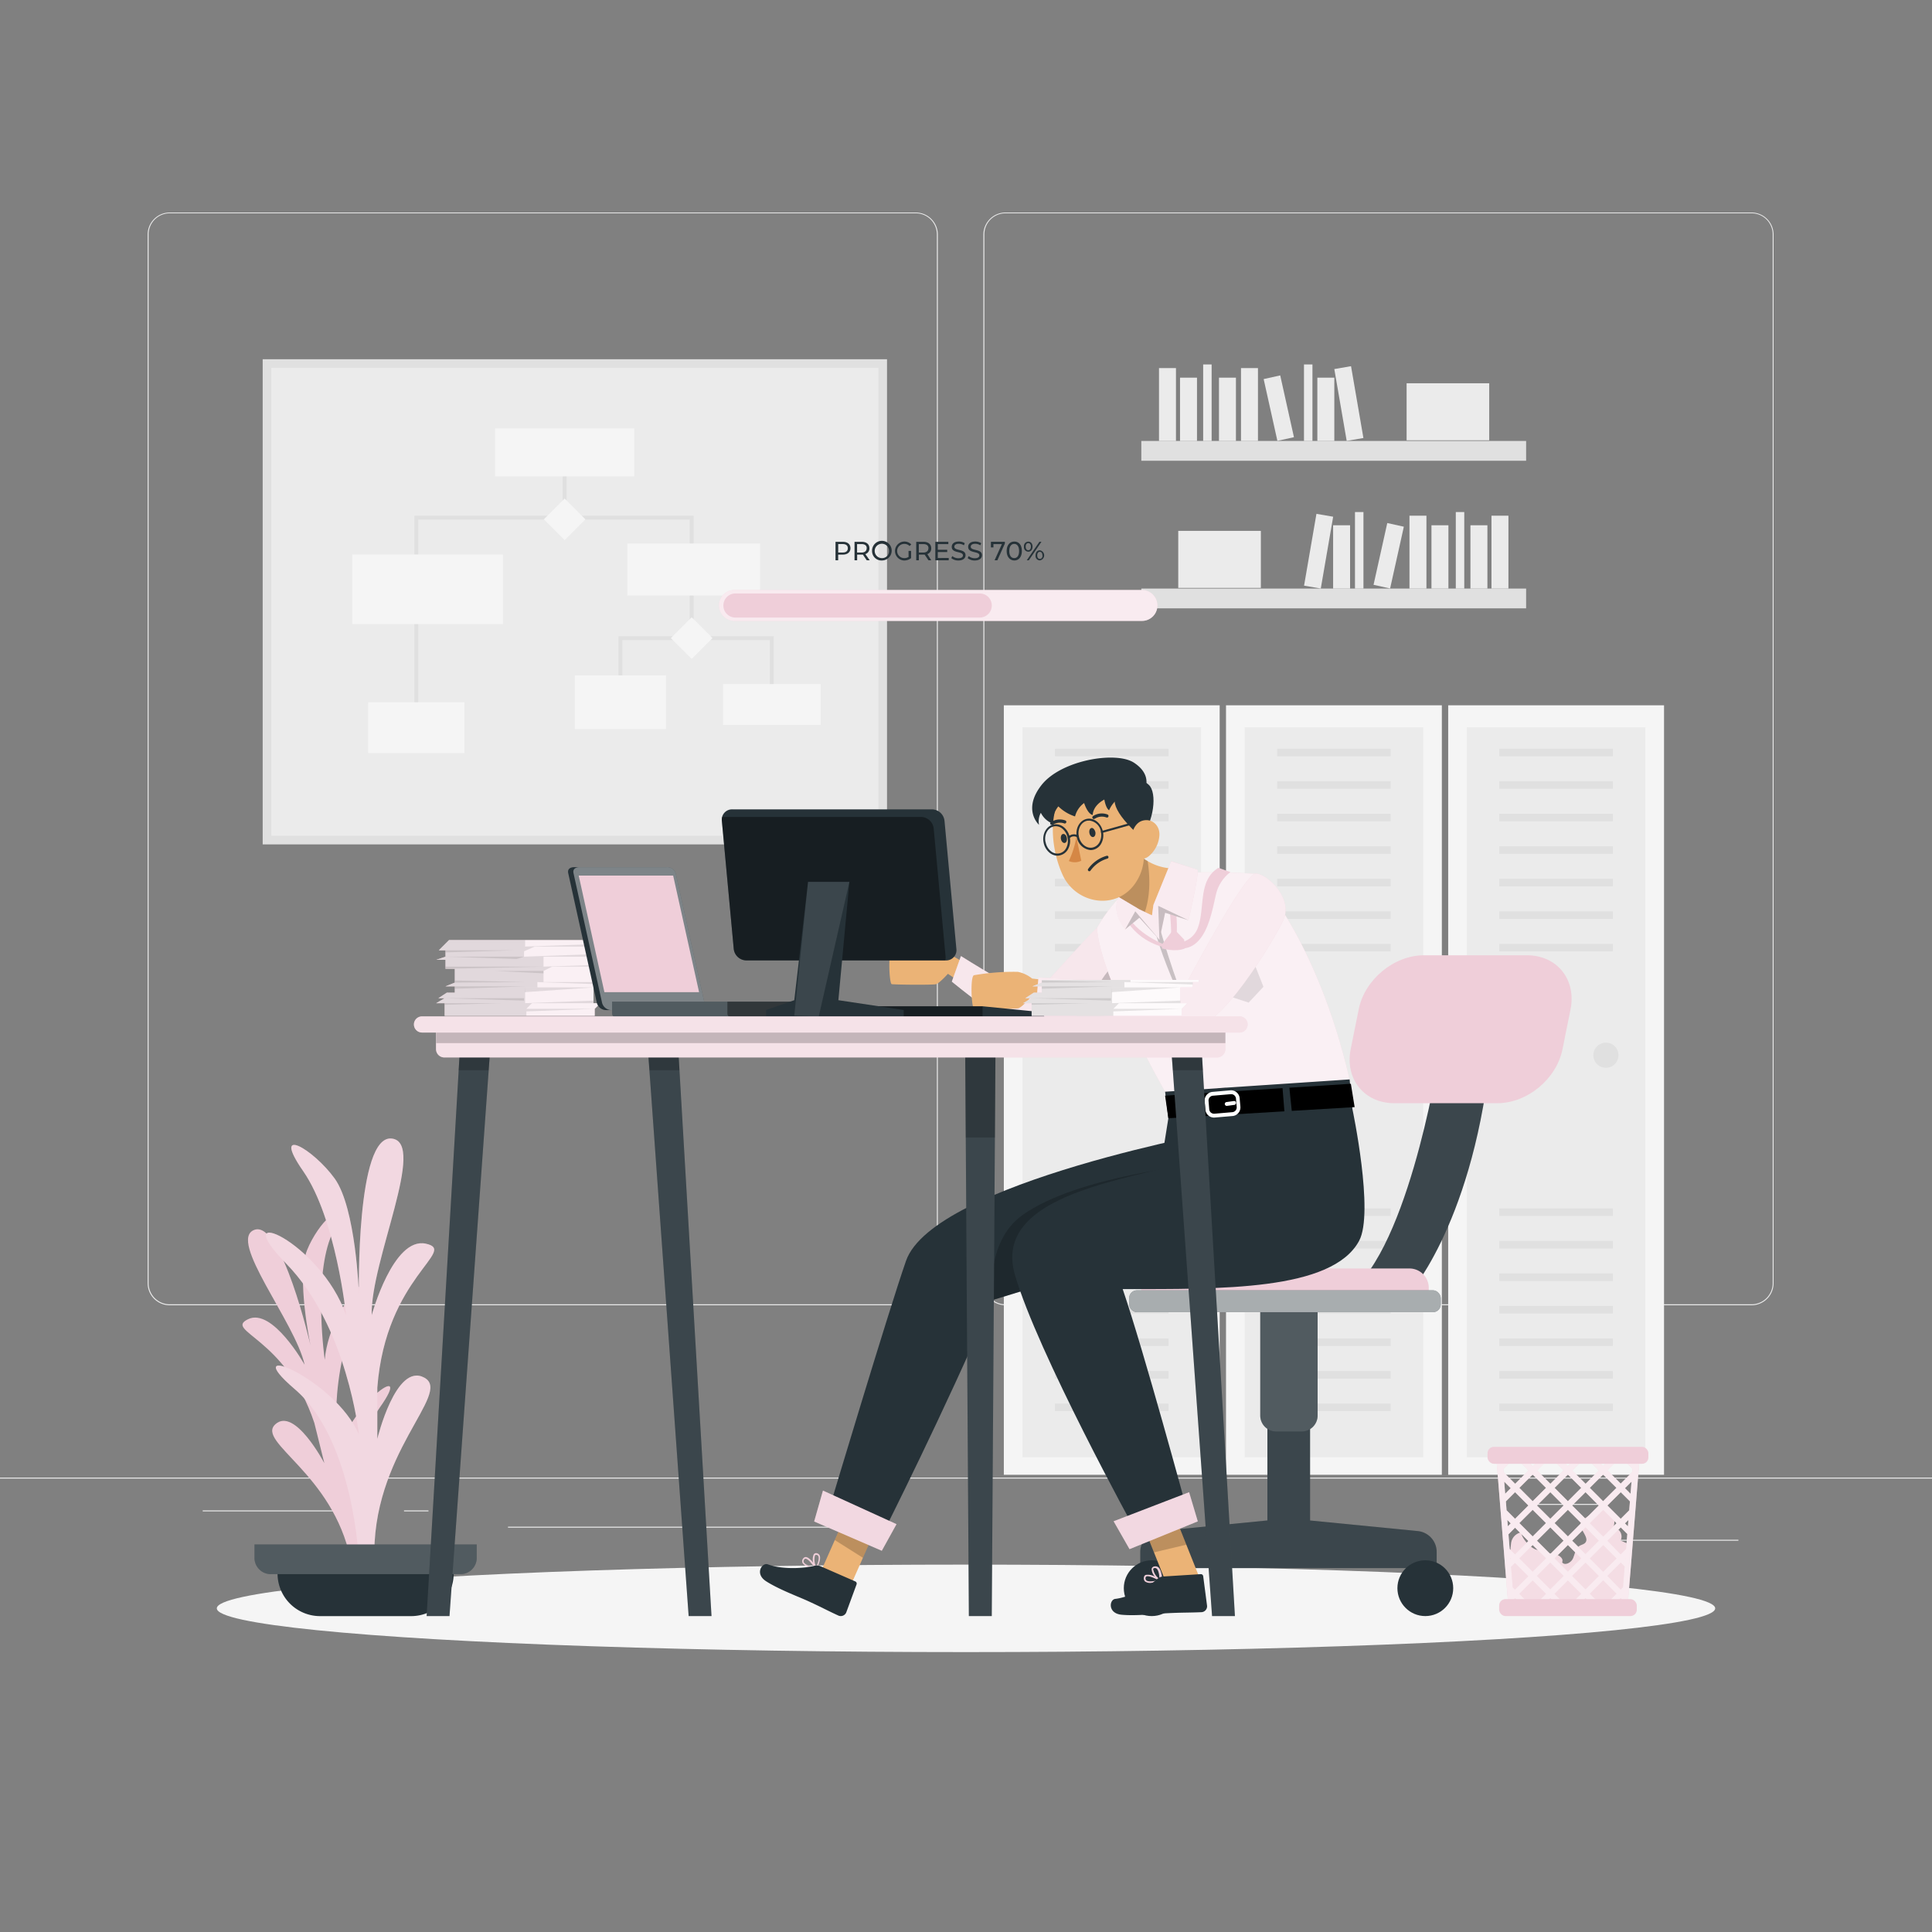 <svg xmlns="http://www.w3.org/2000/svg" viewBox="0 0 500 500"><rect x="0" y="0" width="500" height="500" fill="#808080" stroke="none"/><g id="freepik--background-complete--inject-3"><rect y="382.4" width="500" height="0.25" style="fill:#ebebeb"></rect><rect x="416.78" y="398.49" width="33.12" height="0.25" style="fill:#ebebeb"></rect><rect x="322.53" y="401.21" width="8.69" height="0.25" style="fill:#ebebeb"></rect><rect x="396.59" y="389.21" width="19.19" height="0.25" style="fill:#ebebeb"></rect><rect x="52.46" y="390.89" width="43.19" height="0.25" style="fill:#ebebeb"></rect><rect x="104.56" y="390.89" width="6.33" height="0.25" style="fill:#ebebeb"></rect><rect x="131.47" y="395.11" width="93.68" height="0.25" style="fill:#ebebeb"></rect><path d="M237,337.8H43.91a5.71,5.71,0,0,1-5.7-5.71V60.66A5.71,5.71,0,0,1,43.91,55H237a5.71,5.71,0,0,1,5.71,5.71V332.09A5.71,5.71,0,0,1,237,337.8ZM43.91,55.2a5.46,5.46,0,0,0-5.45,5.46V332.09a5.46,5.46,0,0,0,5.45,5.46H237a5.47,5.47,0,0,0,5.46-5.46V60.66A5.47,5.47,0,0,0,237,55.2Z" style="fill:#ebebeb"></path><path d="M453.31,337.8H260.21a5.72,5.72,0,0,1-5.71-5.71V60.66A5.72,5.72,0,0,1,260.21,55h193.1A5.71,5.71,0,0,1,459,60.66V332.09A5.71,5.71,0,0,1,453.31,337.8ZM260.21,55.2a5.47,5.47,0,0,0-5.46,5.46V332.09a5.47,5.47,0,0,0,5.46,5.46h193.1a5.47,5.47,0,0,0,5.46-5.46V60.66a5.47,5.47,0,0,0-5.46-5.46Z" style="fill:#ebebeb"></path><rect x="85.99" y="74.96" width="125.56" height="161.58" transform="translate(304.52 6.98) rotate(90)" style="fill:#e0e0e0"></rect><rect x="70.22" y="95.21" width="157.1" height="121.08" transform="translate(297.54 311.5) rotate(180)" style="fill:#ebebeb"></rect><rect x="145.63" y="117.08" width="1" height="16.88" style="fill:#e0e0e0"></rect><polygon points="108.24 188.32 107.24 188.32 107.24 133.47 179.5 133.47 179.5 165.15 178.5 165.15 178.5 134.47 108.24 134.47 108.24 188.32" style="fill:#e0e0e0"></polygon><polygon points="200.24 182.32 199.24 182.32 199.24 165.65 161.07 165.65 161.07 181.74 160.07 181.74 160.07 164.65 200.24 164.65 200.24 182.32" style="fill:#e0e0e0"></polygon><rect x="128.11" y="110.88" width="36.04" height="12.41" style="fill:#f5f5f5"></rect><rect x="162.36" y="140.65" width="34.35" height="13.48" style="fill:#f5f5f5"></rect><rect x="148.77" y="174.79" width="23.59" height="13.9" style="fill:#f5f5f5"></rect><rect x="187.11" y="177.04" width="25.27" height="10.56" style="fill:#f5f5f5"></rect><rect x="91.16" y="143.5" width="39.03" height="18.01" style="fill:#f5f5f5"></rect><rect x="95.28" y="181.74" width="24.92" height="13.16" style="fill:#f5f5f5"></rect><rect x="142.33" y="130.6" width="7.61" height="7.61" transform="translate(137.84 -63.97) rotate(45)" style="fill:#f5f5f5"></rect><rect x="175.2" y="161.34" width="7.61" height="7.61" transform="translate(169.21 -78.21) rotate(45)" style="fill:#f5f5f5"></rect><rect x="295.37" y="114.12" width="99.59" height="5.12" style="fill:#e0e0e0"></rect><rect x="299.95" y="95.26" width="4.39" height="18.86" style="fill:#ebebeb"></rect><rect x="321.17" y="95.26" width="4.39" height="18.86" style="fill:#ebebeb"></rect><rect x="346.89" y="95.02" width="4.39" height="18.86" transform="translate(-12.67 60.8) rotate(-9.78)" style="fill:#ebebeb"></rect><rect x="305.39" y="97.74" width="4.39" height="16.38" style="fill:#ebebeb"></rect><rect x="315.47" y="97.74" width="4.39" height="16.38" style="fill:#ebebeb"></rect><rect x="340.93" y="97.74" width="4.39" height="16.38" style="fill:#ebebeb"></rect><rect x="328.76" y="97.46" width="4.39" height="16.38" transform="translate(-15.04 74.29) rotate(-12.53)" style="fill:#ebebeb"></rect><rect x="311.38" y="94.32" width="2.19" height="19.8" style="fill:#ebebeb"></rect><rect x="337.47" y="94.32" width="2.19" height="19.8" style="fill:#ebebeb"></rect><rect x="364.03" y="99.19" width="21.38" height="14.76" style="fill:#ebebeb"></rect><rect x="295.37" y="152.32" width="99.59" height="5.12" transform="translate(690.33 309.76) rotate(180)" style="fill:#e0e0e0"></rect><rect x="385.99" y="133.46" width="4.39" height="18.86" transform="translate(776.37 285.78) rotate(180)" style="fill:#ebebeb"></rect><rect x="364.77" y="133.46" width="4.39" height="18.86" transform="translate(733.93 285.78) rotate(180)" style="fill:#ebebeb"></rect><rect x="339.05" y="133.22" width="4.39" height="18.86" transform="translate(653.31 341.19) rotate(-170.22)" style="fill:#ebebeb"></rect><rect x="380.55" y="135.94" width="4.39" height="16.38" transform="translate(765.49 288.26) rotate(180)" style="fill:#ebebeb"></rect><rect x="370.47" y="135.94" width="4.39" height="16.38" transform="translate(745.32 288.26) rotate(180)" style="fill:#ebebeb"></rect><rect x="345.01" y="135.94" width="4.39" height="16.38" transform="translate(694.41 288.26) rotate(180)" style="fill:#ebebeb"></rect><rect x="357.18" y="135.66" width="4.39" height="16.38" transform="translate(679 362.22) rotate(-167.47)" style="fill:#ebebeb"></rect><rect x="376.76" y="132.52" width="2.19" height="19.8" transform="translate(755.71 284.84) rotate(180)" style="fill:#ebebeb"></rect><rect x="350.66" y="132.52" width="2.19" height="19.8" transform="translate(703.52 284.84) rotate(180)" style="fill:#ebebeb"></rect><rect x="304.92" y="137.39" width="21.38" height="14.76" transform="translate(631.23 289.54) rotate(180)" style="fill:#ebebeb"></rect><rect x="317.29" y="182.53" width="55.86" height="199.14" style="fill:#f5f5f5"></rect><rect x="322.11" y="188.21" width="46.22" height="188.94" style="fill:#ebebeb"></rect><rect x="330.52" y="193.77" width="29.39" height="1.95" style="fill:#e0e0e0"></rect><rect x="330.52" y="202.18" width="29.39" height="1.95" style="fill:#e0e0e0"></rect><rect x="330.52" y="210.6" width="29.39" height="1.95" style="fill:#e0e0e0"></rect><rect x="330.52" y="219.02" width="29.39" height="1.95" style="fill:#e0e0e0"></rect><rect x="330.52" y="227.44" width="29.39" height="1.95" style="fill:#e0e0e0"></rect><rect x="330.52" y="235.85" width="29.39" height="1.95" style="fill:#e0e0e0"></rect><rect x="330.52" y="244.27" width="29.39" height="1.95" style="fill:#e0e0e0"></rect><rect x="330.52" y="312.73" width="29.39" height="1.95" style="fill:#e0e0e0"></rect><rect x="330.52" y="321.15" width="29.39" height="1.95" style="fill:#e0e0e0"></rect><rect x="330.52" y="329.57" width="29.39" height="1.95" style="fill:#e0e0e0"></rect><rect x="330.52" y="337.98" width="29.39" height="1.95" style="fill:#e0e0e0"></rect><rect x="330.52" y="346.4" width="29.39" height="1.95" style="fill:#e0e0e0"></rect><rect x="330.52" y="354.82" width="29.39" height="1.95" style="fill:#e0e0e0"></rect><rect x="330.52" y="363.24" width="29.39" height="1.95" style="fill:#e0e0e0"></rect><path d="M361.36,273.09a3.25,3.25,0,1,1-3.25-3.25A3.24,3.24,0,0,1,361.36,273.09Z" style="fill:#e0e0e0"></path><rect x="259.79" y="182.53" width="55.86" height="199.14" style="fill:#f5f5f5"></rect><rect x="264.61" y="188.21" width="46.22" height="188.94" style="fill:#ebebeb"></rect><rect x="273.02" y="193.77" width="29.39" height="1.95" style="fill:#e0e0e0"></rect><rect x="273.02" y="202.18" width="29.39" height="1.95" style="fill:#e0e0e0"></rect><rect x="273.02" y="210.6" width="29.39" height="1.95" style="fill:#e0e0e0"></rect><rect x="273.02" y="219.02" width="29.39" height="1.95" style="fill:#e0e0e0"></rect><rect x="273.02" y="227.44" width="29.39" height="1.95" style="fill:#e0e0e0"></rect><rect x="273.02" y="235.85" width="29.39" height="1.95" style="fill:#e0e0e0"></rect><rect x="273.02" y="244.27" width="29.39" height="1.95" style="fill:#e0e0e0"></rect><rect x="273.02" y="312.73" width="29.39" height="1.95" style="fill:#e0e0e0"></rect><rect x="273.02" y="321.15" width="29.39" height="1.95" style="fill:#e0e0e0"></rect><rect x="273.02" y="329.57" width="29.39" height="1.95" style="fill:#e0e0e0"></rect><rect x="273.02" y="337.98" width="29.39" height="1.95" style="fill:#e0e0e0"></rect><rect x="273.02" y="346.4" width="29.39" height="1.95" style="fill:#e0e0e0"></rect><rect x="273.02" y="354.82" width="29.39" height="1.95" style="fill:#e0e0e0"></rect><rect x="273.02" y="363.24" width="29.39" height="1.95" style="fill:#e0e0e0"></rect><path d="M303.86,273.09a3.25,3.25,0,1,1-3.25-3.25A3.24,3.24,0,0,1,303.86,273.09Z" style="fill:#e0e0e0"></path><rect x="374.79" y="182.53" width="55.86" height="199.14" style="fill:#f5f5f5"></rect><rect x="379.61" y="188.21" width="46.22" height="188.94" style="fill:#ebebeb"></rect><rect x="388.02" y="193.77" width="29.39" height="1.95" style="fill:#e0e0e0"></rect><rect x="388.02" y="202.18" width="29.39" height="1.95" style="fill:#e0e0e0"></rect><rect x="388.02" y="210.6" width="29.39" height="1.95" style="fill:#e0e0e0"></rect><rect x="388.02" y="219.02" width="29.39" height="1.95" style="fill:#e0e0e0"></rect><rect x="388.02" y="227.44" width="29.39" height="1.95" style="fill:#e0e0e0"></rect><rect x="388.02" y="235.85" width="29.39" height="1.95" style="fill:#e0e0e0"></rect><rect x="388.02" y="244.27" width="29.39" height="1.95" style="fill:#e0e0e0"></rect><rect x="388.02" y="312.73" width="29.39" height="1.95" style="fill:#e0e0e0"></rect><rect x="388.02" y="321.15" width="29.39" height="1.95" style="fill:#e0e0e0"></rect><rect x="388.02" y="329.57" width="29.39" height="1.95" style="fill:#e0e0e0"></rect><rect x="388.02" y="337.98" width="29.39" height="1.95" style="fill:#e0e0e0"></rect><rect x="388.02" y="346.4" width="29.39" height="1.95" style="fill:#e0e0e0"></rect><rect x="388.02" y="354.82" width="29.39" height="1.95" style="fill:#e0e0e0"></rect><rect x="388.02" y="363.24" width="29.39" height="1.95" style="fill:#e0e0e0"></rect><path d="M418.86,273.09a3.25,3.25,0,1,1-3.25-3.25A3.24,3.24,0,0,1,418.86,273.09Z" style="fill:#e0e0e0"></path></g><g id="freepik--Shadow--inject-3"><ellipse id="freepik--path--inject-3" cx="250" cy="416.24" rx="193.89" ry="11.32" style="fill:#f5f5f5"></ellipse></g><g id="freepik--Plant--inject-3"><path d="M93.91,402.73s-5.27-24.89,4.32-38.37-8.66-.15-10.76,12.47c0,0-3.15-22.57,6.15-38.44s-8.1-2.84-9.58,13.51c0,0-2.85-20.12,1.43-31.44s-3.17-4-6,3.06.89,24.65.89,24.65-7.46-32.47-14.52-29.89,10.55,23.86,13,34.92c0,0-8.33-14.89-14.65-11.79s9.79,4.64,17.16,26.85l2.59,10.41S76.26,364,71.25,368.61s14.85,12.64,19.47,34.91Z" style="fill:#EFCED9"></path><path d="M92.88,404.16s-1.11-31.38-16.61-44.66,10.33-2.77,16.61,11.72c0,0-2.95-28-18.83-44.21s8.86-5.81,15.51,13.34c0,0-2.59-25-11.08-37.23s2.59-5.78,8.12,1.86,6.28,29.79,6.28,29.79-.74-41.11,8.49-40.12-5.54,31.72-5.17,45.7c0,0,5.54-20.32,14-18.49s-10.34,8.48-12.55,37.27v13.24s4.8-19.89,12.18-15.83-14,19.57-12.92,47.62Z" style="fill:#EFCED9"></path><path d="M92.88,404.16s-1.11-31.38-16.61-44.66,10.33-2.77,16.61,11.72c0,0-2.95-28-18.83-44.21s8.86-5.81,15.51,13.34c0,0-2.59-25-11.08-37.23s2.59-5.78,8.12,1.86,6.28,29.79,6.28,29.79-.74-41.11,8.49-40.12-5.54,31.72-5.17,45.7c0,0,5.54-20.32,14-18.49s-10.34,8.48-12.55,37.27v13.24s4.8-19.89,12.18-15.83-14,19.57-12.92,47.62Z" style="fill:#fff;opacity:0.2;isolation:isolate"></path><path d="M71.83,402.33h45.58a0,0,0,0,1,0,0v4.92a11,11,0,0,1-11,11H82.83a11,11,0,0,1-11-11v-4.92A0,0,0,0,1,71.83,402.33Z" style="fill:#263238"></path><path d="M65.86,399.7v3.48a4.22,4.22,0,0,0,4.22,4.21h49.09a4.21,4.21,0,0,0,4.21-4.21V399.7Z" style="fill:#263238"></path><path d="M65.86,399.7v3.48a4.22,4.22,0,0,0,4.22,4.21h49.09a4.21,4.21,0,0,0,4.21-4.21V399.7Z" style="fill:#fff;opacity:0.2;isolation:isolate"></path></g><g id="freepik--trash-bin--inject-3"><path d="M419.41,398.7a2.35,2.35,0,0,0-1.88-3.37,5,5,0,0,0-1.59-5.48,1.18,1.18,0,0,0-.69-.31,1.31,1.31,0,0,0-.74.33l-4.4,3.15a2.68,2.68,0,0,0-.87.87c-.9,1.74,2.34,4,1,5.4-.38.41-1,.5-1.48.8-1,.65-1.17,2.09-1.66,3.22s-2.18,2-2.83,1c.48-1.08-1-2-2.16-2.16s-2.41-.2-3.06-1.31c-1.67,1.47-5.42-2.62-5.34-4.26a3.22,3.22,0,0,0-2.61,2.68,19.34,19.34,0,0,0-.14,4.1c0,2.67-.9,5.28-.86,7.94,0,2.08.84,4.38,2.74,5.21a7,7,0,0,0,2.94.4l21.62-.14a3.25,3.25,0,0,0,1.52-.25c1-.51,1.19-1.79,1.28-2.89q.57-7.05,1.16-14.09Z" style="fill:#EFCED9"></path><path d="M419.41,398.7a2.35,2.35,0,0,0-1.88-3.37,5,5,0,0,0-1.59-5.48,1.18,1.18,0,0,0-.69-.31,1.31,1.31,0,0,0-.74.33l-4.4,3.15a2.68,2.68,0,0,0-.87.87c-.9,1.74,2.34,4,1,5.4-.38.41-1,.5-1.48.8-1,.65-1.17,2.09-1.66,3.22s-2.18,2-2.83,1c.48-1.08-1-2-2.16-2.16s-2.41-.2-3.06-1.31c-1.67,1.47-5.42-2.62-5.34-4.26a3.22,3.22,0,0,0-2.61,2.68,19.34,19.34,0,0,0-.14,4.1c0,2.67-.9,5.28-.86,7.94,0,2.08.84,4.38,2.74,5.21a7,7,0,0,0,2.94.4l21.62-.14a3.25,3.25,0,0,0,1.52-.25c1-.51,1.19-1.79,1.28-2.89q.57-7.05,1.16-14.09Z" style="fill:#fff;opacity:0.3;isolation:isolate"></path><path d="M420.67,375.85H387.13l.27,3.39.2,2.42.51,6.3.29,3.61.39,4.82.16,2.06.06.62.2,2.43.26,3.32.17,2.07.17,2.1.2,2.42.15,1.84.17,2.07.07.89h30.79l.07-.89.16-2.06.15-1.85.2-2.43.17-2.09.17-2.07.27-3.33.19-2.42.05-.62.17-2.06.39-4.82.29-3.61.51-6.3.19-2.42.28-3.39Zm2,2.22h0l-.65-.65h.71Zm-.16,2.06-.07.82-3,3L416,380.51l3.09-3.09h.72Zm-.87,10.73-2.2,2.2L416,389.62l3.45-3.44,2.38,2.38Zm-31.92-2.3h0l2.38-2.38,3.44,3.44-3.44,3.44-2.2-2.2Zm28.61-3.5-3.45,3.45-3.44-3.45,3.44-3.44Zm-5.42-7.64h3.94l-2,2Zm.85,12.2-3.43,3.44-3.45-3.44,3.45-3.44Zm-11.43,4.55,3.44-3.43,3.44,3.43-3.44,3.45Zm2.32,4.56-3.44,3.45-3.44-3.44,3.45-3.45Zm5.68-3.44,3.43,3.45-3.43,3.44-3.45-3.45Zm-4.56-6.78-3.44-3.45,3.44-3.44,3.44,3.44Zm-1.12,1.11-3.43,3.44-3.45-3.44,3.45-3.44Zm-8-1.11-3.44-3.45,3.44-3.44,3.45,3.44Zm0,2.23,3.45,3.43-3.45,3.45-3.44-3.45Zm3.45,12.55-3.45,3.44-3.44-3.44,3.44-3.44Zm1.11,1.12,3.44,3.44-3.43,3.45-3.45-3.45Zm1.12-1.12,3.44-3.44,3.44,3.44-3.44,3.44Zm8,1.12,3.43,3.44-3.43,3.45-3.45-3.45ZM414.9,409l3.45,3.45-2.23,2.23h-2.43l-2.23-2.23Zm-3.44-5.67,3.44-3.44,3.45,3.44-3.45,3.44Zm0-9.12,3.44-3.43,3.45,3.43-3.45,3.45Zm2.32-13.66L410.35,384l-3.45-3.44,3.08-3.09h.73Zm-8-1.11-2-2h3.93Zm-1.12,1.11L401.24,384l-3.45-3.44,3.08-3.09h.73Zm-6-3.09-2,2-2-2Zm-6.16,0,3.08,3.09L392.12,384l-3-3-.06-.82,2.69-2.71Zm-3,0-.64.64h0l-.05-.64Zm-.21,6,1.68,1.68-1.43,1.44Zm.94,11.54-.14-1.63h0l.88.88-.74.75Zm.16,2.08,1.7-1.71,3.44,3.45-3.44,3.44-1.39-1.39Zm.51,6.37v-.15l.07.07-.07.08Zm.6,7.33-.43-5.28,1-1,3.44,3.44-3.44,3.44-.59-.59Zm.32,3.94-.07-.79.34-.33,1.11,1.12Zm1.38-2.23,3.44-3.45,3.45,3.45-2.23,2.23h-2.43Zm6.89,2.23,1.12-1.12,1.11,1.12Zm4.46,0-2.23-2.23,3.44-3.45,3.44,3.45L407,414.64Zm4.65,0,1.12-1.12,1.12,1.12Zm10.5,0h-1.39l1.12-1.12.33.33Zm.32-3.94-.59.59L416,407.85l3.45-3.44,1,1Zm.61-7.49,0,.16-.07-.08.09-.08Zm.19-2.42-1.39,1.39L416,398.74l3.45-3.45,1.7,1.71Zm.48-5.86-.76-.76.89-.88Zm.94-11.56-.26,3.14-1.44-1.45,1.7-1.69Z" style="fill:#EFCED9"></path><g style="opacity:0.6;isolation:isolate"><path d="M420.67,375.85H387.13l.27,3.39.2,2.42.51,6.3.29,3.61.39,4.82.16,2.06.06.62.2,2.43.26,3.32.17,2.07.17,2.1.2,2.42.15,1.84.17,2.07.07.89h30.79l.07-.89.16-2.06.15-1.85.2-2.43.17-2.09.17-2.07.27-3.33.19-2.42.05-.62.17-2.06.39-4.82.29-3.61.51-6.3.19-2.42.28-3.39Zm2,2.22h0l-.65-.65h.71Zm-.16,2.06-.07.82-3,3L416,380.51l3.09-3.09h.72Zm-.87,10.73-2.2,2.2L416,389.62l3.45-3.44,2.38,2.38Zm-31.92-2.3h0l2.38-2.38,3.44,3.44-3.44,3.44-2.2-2.2Zm28.61-3.5-3.45,3.45-3.44-3.45,3.44-3.44Zm-5.42-7.64h3.94l-2,2Zm.85,12.2-3.43,3.44-3.45-3.44,3.45-3.44Zm-11.43,4.55,3.44-3.43,3.44,3.43-3.44,3.45Zm2.32,4.56-3.44,3.45-3.44-3.44,3.45-3.45Zm5.68-3.44,3.43,3.45-3.43,3.44-3.45-3.45Zm-4.56-6.78-3.44-3.45,3.44-3.44,3.44,3.44Zm-1.12,1.11-3.43,3.44-3.45-3.44,3.45-3.44Zm-8-1.11-3.44-3.45,3.44-3.44,3.45,3.44Zm0,2.23,3.45,3.43-3.45,3.45-3.44-3.45Zm3.45,12.55-3.45,3.44-3.44-3.44,3.44-3.44Zm1.11,1.12,3.44,3.44-3.43,3.45-3.45-3.45Zm1.12-1.12,3.44-3.44,3.44,3.44-3.44,3.44Zm8,1.12,3.43,3.44-3.43,3.45-3.45-3.45ZM414.9,409l3.45,3.45-2.23,2.23h-2.43l-2.23-2.23Zm-3.44-5.67,3.44-3.44,3.45,3.44-3.45,3.44Zm0-9.12,3.44-3.43,3.45,3.43-3.45,3.45Zm2.32-13.66L410.35,384l-3.45-3.44,3.08-3.09h.73Zm-8-1.11-2-2h3.93Zm-1.12,1.11L401.24,384l-3.45-3.44,3.08-3.09h.73Zm-6-3.09-2,2-2-2Zm-6.16,0,3.08,3.09L392.12,384l-3-3-.06-.82,2.69-2.71Zm-3,0-.64.64h0l-.05-.64Zm-.21,6,1.68,1.68-1.43,1.44Zm.94,11.54-.14-1.63h0l.88.88-.74.75Zm.16,2.08,1.7-1.71,3.44,3.45-3.44,3.44-1.39-1.39Zm.51,6.37v-.15l.07.07-.07.08Zm.6,7.33-.43-5.28,1-1,3.44,3.44-3.44,3.44-.59-.59Zm.32,3.94-.07-.79.34-.33,1.11,1.12Zm1.38-2.23,3.44-3.45,3.45,3.45-2.23,2.23h-2.43Zm6.89,2.23,1.12-1.12,1.11,1.12Zm4.46,0-2.23-2.23,3.44-3.45,3.44,3.45L407,414.64Zm4.65,0,1.12-1.12,1.12,1.12Zm10.5,0h-1.39l1.12-1.12.33.33Zm.32-3.94-.59.59L416,407.85l3.45-3.44,1,1Zm.61-7.49,0,.16-.07-.08.09-.08Zm.19-2.42-1.39,1.39L416,398.74l3.45-3.45,1.7,1.71Zm.48-5.86-.76-.76.89-.88Zm.94-11.56-.26,3.14-1.44-1.45,1.7-1.69Z" style="fill:#fff"></path></g><rect x="384.98" y="374.44" width="41.62" height="4.39" rx="1.64" transform="translate(811.58 753.27) rotate(180)" style="fill:#EFCED9"></rect><rect x="387.98" y="413.85" width="35.62" height="4.39" rx="1.64" style="fill:#EFCED9"></rect></g><g id="freepik--Character--inject-3"><path d="M366.93,396.24l-27.88-2.74V362.06H328v31.43l-28,2.75a5.43,5.43,0,0,0-4.9,5.4v4.19h76.71v-4.19A5.43,5.43,0,0,0,366.93,396.24Z" style="fill:#263238"></path><path d="M366.93,396.24l-27.88-2.74V362.06H328v31.43l-28,2.75a5.43,5.43,0,0,0-4.9,5.4v4.19h76.71v-4.19A5.43,5.43,0,0,0,366.93,396.24Z" style="fill:#fff;opacity:0.1;isolation:isolate"></path><circle cx="298.06" cy="411.02" r="7.22" style="fill:#263238"></circle><circle cx="368.87" cy="411.02" r="7.22" style="fill:#263238"></circle><path d="M326.1,335.58H341a0,0,0,0,1,0,0v30.76a4.13,4.13,0,0,1-4.13,4.13h-6.59a4.13,4.13,0,0,1-4.13-4.13V335.58A0,0,0,0,1,326.1,335.58Z" style="fill:#263238"></path><path d="M326.1,335.58H341a0,0,0,0,1,0,0v30.76a4.13,4.13,0,0,1-4.13,4.13h-6.59a4.13,4.13,0,0,1-4.13-4.13V335.58A0,0,0,0,1,326.1,335.58Z" style="fill:#fff;opacity:0.2;isolation:isolate"></path><path d="M372.11,275s-8.28,51.68-24.61,60.57h16.6S380.51,318,385.51,275Z" style="fill:#263238"></path><path d="M372.11,275s-8.28,51.68-24.61,60.57h16.6S380.51,318,385.51,275Z" style="fill:#fff;opacity:0.1;isolation:isolate"></path><path d="M295.33,328.28h74.43a0,0,0,0,1,0,0v6.31a5,5,0,0,1-5,5H300.33a5,5,0,0,1-5-5v-6.31A0,0,0,0,1,295.33,328.28Z" transform="translate(665.09 667.87) rotate(-180)" style="fill:#EFCED9"></path><rect x="292.23" y="333.93" width="80.63" height="5.66" rx="2.01" transform="translate(665.09 673.52) rotate(180)" style="fill:#263238"></rect><rect x="292.23" y="333.93" width="80.63" height="5.66" rx="2.01" transform="translate(665.09 673.52) rotate(180)" style="fill:#fff;opacity:0.6;isolation:isolate"></rect><path d="M387.47,285.51H360.86c-7.79,0-12.85-6.25-11.3-14l2.07-10.29c1.54-7.71,9.12-14,16.91-14h26.6c7.8,0,12.86,6.25,11.31,14l-2.07,10.29C402.83,279.26,395.26,285.51,387.47,285.51Z" style="fill:#EFCED9"></path><g id="freepik--group--inject-3"><path d="M252.72,250.89,245.83,247a8.61,8.61,0,0,0-3.7-1.74,60.16,60.16,0,0,0-11.35.89c-1,.39-.64,8.42,0,8.55s10.59.25,11.48,0,3.06-2.68,3.06-2.68l5.11,3.42Z" style="fill:#ebb376"></path><path d="M283.9,240.13c-3.62,3.24-15,16.81-16.78,17.3s-18.42-10-18.42-10l-2.36,6.61s15.66,12.89,20.78,13.78c5.55,1,24.05-14,24.05-14Z" style="fill:#EFCED9"></path><path d="M291.17,253.82S287,257.2,282,260.64c-5.5,3.8-12,7.69-14.89,7.18-5.13-.88-20.79-13.77-20.79-13.77l2.36-6.61s16.66,10.47,18.43,10,13.16-14.06,16.76-17.3l4.76,8.94Z" style="fill:#fff;opacity:0.5;isolation:isolate"></path><path d="M291.17,253.82S287,257.2,282,260.64c.85-4.71,4.69-9.44,6.63-11.57Z" style="opacity:0.2;isolation:isolate"></path><path d="M301.53,282.54s-16.81-29.38-17.63-42.41c0,0,5.77-10.67,13.34-13s27.61-1,27.61-1,15.85,16.26,24.43,53.25Z" style="fill:#EFCED9"></path><path d="M301.53,282.54s-16.81-29.38-17.63-42.41c0,0,5.77-10.67,13.34-13s27.61-1,27.61-1,15.85,16.26,24.43,53.25Z" style="fill:#fff;opacity:0.7;isolation:isolate"></path><polygon points="313.39 248.51 323.35 246.17 326.98 255.38 323.15 259.47 316.91 257.43 313.39 248.51" style="opacity:0.1;isolation:isolate"></polygon><polygon points="310.43 408.3 301.89 409.89 294.31 390.86 302.84 389.28 310.43 408.3" style="fill:#ebb376"></polygon><polygon points="302.84 389.28 294.32 390.87 298.65 401.75 307.03 399.76 302.84 389.28" style="opacity:0.2;isolation:isolate"></polygon><polygon points="219.61 411.56 212.5 406.58 220.78 387.85 227.88 392.83 219.61 411.56" style="fill:#ebb376"></polygon><polygon points="227.88 392.83 220.78 387.86 216.05 398.57 223.33 403.16 227.88 392.83" style="opacity:0.2;isolation:isolate"></polygon><path d="M338.41,311.45l-27.25,8.35L256.8,336.48C244.27,365.58,228.92,396,228.92,396l-14.22-5.84s15.31-51.09,19.78-63.86c7.14-20.38,83.42-34,83.42-34Z" style="fill:#263238"></path><polygon points="228.21 401.34 210.7 393.76 212.98 385.76 232.02 394.45 228.21 401.34" style="fill:#EFCED9"></polygon><polygon points="228.21 401.34 210.7 393.76 212.98 385.76 232.02 394.45 228.21 401.34" style="fill:#fff;opacity:0.2"></polygon><path d="M211.41,406.07s-.1-.1-.1-.11l-.11-.11h0l.12.1c.06-.12,1.27-2.26.82-3.37a1,1,0,0,0-.65-.58.76.76,0,0,0-.9.28,3.19,3.19,0,0,0-.12,2.17c-.58-.73-1.31-1.46-1.92-1.49a.81.81,0,0,0-.66.34,1.09,1.09,0,0,0-.22,1.14,2.29,2.29,0,0,0,1.32,1,10.56,10.56,0,0,0,2.21.64l.07,0,.06,0Zm-.49-3.52c.07-.1.19-.2.47-.11l.09,0a.59.59,0,0,1,.32.34c.28.66-.21,1.95-.56,2.7a1.63,1.63,0,0,0-.11-.17A4.16,4.16,0,0,1,210.92,402.55ZM208,404.29a.73.73,0,0,1,.16-.72.37.37,0,0,1,.32-.17c.61,0,1.64,1.27,2.3,2.26C209.28,405.32,208.26,404.82,208,404.29Z" style="fill:#EFCED9"></path><path d="M212.4,405.36l8.92,3.9a.61.61,0,0,1,.35.8h0L219,417.32a1.54,1.54,0,0,1-2,.8c-3.09-1.41-4.49-2.24-8.4-4-2.41-1.06-7.27-2.92-10.33-4.89s-1-4.94.44-4.38c3.49,1.32,9.1,1.14,12.11.36A2.42,2.42,0,0,1,212.4,405.36Z" style="fill:#263238"></path><path d="M300.83,409h0c0-.15-.15-2.61-1.05-3.39a1.26,1.26,0,0,0-1-.22.81.81,0,0,0-.74.65,3.11,3.11,0,0,0,.85,2,3.56,3.56,0,0,0-2.4-.45.79.79,0,0,0-.44.61,1.1,1.1,0,0,0,.32,1.11,2.33,2.33,0,0,0,1.65.32,10.29,10.29,0,0,0,2.26-.45.09.09,0,0,0,.07,0s0,0,0-.06.21-.05.22-.08l.18,0Zm-2.39-2.88c0-.12.08-.26.36-.31l.1,0a.59.59,0,0,1,.44.16c.55.46.7,1.83.74,2.65l-.18-.1A4.05,4.05,0,0,1,298.44,406.12ZM296.67,409a.75.75,0,0,1-.19-.71.35.35,0,0,1,.21-.3c.55-.26,2,.38,3.08.95C298.24,409.34,297.1,409.36,296.67,409Z" style="fill:#EFCED9"></path><path d="M301,408l9.72-.61a.61.61,0,0,1,.67.55h0l1,7.66a1.54,1.54,0,0,1-1.42,1.63c-3.39.15-5,.06-9.3.29-2.62.16-7.8.72-11.42.37s-3.18-3.93-1.61-4.1c3.71-.42,8.62-3.14,10.94-5.21A2.4,2.4,0,0,1,301,408Z" style="fill:#263238"></path><path d="M284.9,231.82a6.91,6.91,0,0,1,4.6,0,6.69,6.69,0,0,0,6.43,5.16,12.12,12.12,0,0,0,2.21-.09c7.49-1,6.67-12.17,6.67-12.17a13.29,13.29,0,0,1-7.8-1.87h0a17.34,17.34,0,0,1-5.11-4.57Z" style="fill:#ebb376"></path><path d="M284.9,231.82a6.91,6.91,0,0,1,4.6,0,6.69,6.69,0,0,0,6.43,5.16c1.93-4.77,1.68-10.23,1.08-14.13h0a17.34,17.34,0,0,1-5.11-4.57Z" style="opacity:0.2;isolation:isolate"></path><path d="M279.68,207.2c3.7,1.6,2.92,5.65-3.38,13-3.75-3.33-5.69-10.82-3.66-13.18S276.45,205.81,279.68,207.2Z" style="fill:#263238"></path><path d="M294.93,210.63c1.16,8.08,2.24,12.75-.93,17.68-4.78,7.41-15.38,5.8-18.94-1.78-3.18-6.8-4.55-18.87,2.6-23.65a11.14,11.14,0,0,1,17.27,7.75Z" style="fill:#ebb376"></path><path d="M283.47,215.29c.14.65-.1,1.24-.53,1.33s-.87-.36-1-1,.09-1.25.52-1.34S283.29,214.66,283.47,215.29Z" style="fill:#263238"></path><path d="M276.09,216.83c.14.64-.1,1.24-.52,1.33s-.88-.36-1-1,.1-1.25.53-1.33S276,216.18,276.09,216.83Z" style="fill:#263238"></path><path d="M278.56,216.63a23.67,23.67,0,0,1-1.95,6.2,3.83,3.83,0,0,0,3.23-.07Z" style="fill:#d58745"></path><path d="M290.29,204.22c-3.47,2.05-2.18,6,5,12.42,3.3-3.79,4.28-11.47,2-13.54S293.32,202.44,290.29,204.22Z" style="fill:#263238"></path><path d="M300.05,216.23a7.75,7.75,0,0,1-2.67,5.29c-2.08,1.75-4.24.17-4.61-2.38-.33-2.3.35-6,2.89-6.74S300.23,213.72,300.05,216.23Z" style="fill:#ebb376"></path><path d="M286.78,211.47a.43.43,0,0,1-.42.09,3.35,3.35,0,0,0-3,.31.41.41,0,0,1-.51-.65h0a4.13,4.13,0,0,1,3.75-.44.4.4,0,0,1,.26.51h0A.62.62,0,0,1,286.78,211.47Z" style="fill:#263238"></path><path d="M272.08,213.46a.39.39,0,0,1-.22-.11.42.42,0,0,1,.11-.57h0a4.1,4.1,0,0,1,3.75-.44.4.4,0,0,1,.21.54h0a.41.41,0,0,1-.54.21h0a3.36,3.36,0,0,0-3,.4A.39.39,0,0,1,272.08,213.46Z" style="fill:#263238"></path><path d="M296.38,204s1.78-3.54-2.9-6.61-18.84-.67-23.91,5.75-.67,10.33-.67,10.33a4.63,4.63,0,0,1,.47-3.12,5.69,5.69,0,0,0,2.45,2.52c1.61.72.54.49.54.49a7,7,0,0,1,1.54-4.67,10.89,10.89,0,0,0,4.32,2.6,6.15,6.15,0,0,1,2.35-3.47s.88,2.83,2.23,3.1c0,0-.12-2.31,3-4,0,0,.35,2.2,1.23,2.78C287.06,209.78,288.55,204.8,296.38,204Z" style="fill:#263238"></path><path d="M281.92,225.48a.36.36,0,0,1-.2-.06.37.37,0,0,1-.12-.52,8.86,8.86,0,0,1,4.8-3.42.36.36,0,0,1,.46.25.38.38,0,0,1-.25.47,8.23,8.23,0,0,0-4.38,3.1A.36.36,0,0,1,281.92,225.48Z" style="fill:#263238"></path><path d="M282.27,220a4,4,0,0,1-3.6-3.42c-.42-2.21.76-4.3,2.63-4.66s3.73,1.16,4.15,3.37a4.47,4.47,0,0,1-.44,3,3.21,3.21,0,0,1-2.19,1.65A3.31,3.31,0,0,1,282.27,220Zm-.42-7.6a2.28,2.28,0,0,0-.45,0c-1.58.3-2.58,2.11-2.21,4h0c.36,1.92,1.94,3.26,3.53,2.95a2.67,2.67,0,0,0,1.83-1.39,3.92,3.92,0,0,0,.38-2.65A3.42,3.42,0,0,0,281.85,212.36Z" style="fill:#263238"></path><path d="M273.67,221.45a3.26,3.26,0,0,1-2.08-.79,4.48,4.48,0,0,1-1.51-2.64h0c-.42-2.21.76-4.29,2.63-4.65a3.2,3.2,0,0,1,2.64.74,4.46,4.46,0,0,1,1.51,2.63,4.54,4.54,0,0,1-.44,3,3.19,3.19,0,0,1-2.19,1.64A2.67,2.67,0,0,1,273.67,221.45Zm-3.07-3.52a3.93,3.93,0,0,0,1.32,2.32,2.57,2.57,0,0,0,4-.76,4.13,4.13,0,0,0-.95-5,2.65,2.65,0,0,0-2.2-.62c-1.59.3-2.58,2.11-2.21,4Z" style="fill:#263238"></path><path d="M276.6,217.05a.28.28,0,0,1-.16-.05.26.26,0,0,1-.05-.37,2.05,2.05,0,0,1,2.68-.37.27.27,0,0,1,.09.36.26.26,0,0,1-.37.09,1.55,1.55,0,0,0-2,.24A.26.26,0,0,1,276.6,217.05Z" style="fill:#263238"></path><path d="M285.19,215.57a.26.26,0,0,1-.25-.2.26.26,0,0,1,.18-.32l7.5-2.1a.28.28,0,0,1,.33.19.27.27,0,0,1-.19.32l-7.5,2.1Z" style="fill:#263238"></path><path d="M311.16,319.8,256.8,336.48s-2-15,7.79-22c14.3-10.26,45.84-13.13,45.84-13.13S310.82,310.27,311.16,319.8Z" style="opacity:0.2;isolation:isolate"></path><path d="M300.27,302.55l2.1-13.15-.84-6.86,47.75-3.19L350,287s5.68,26.84,1.74,34.12c-7,13-36,12.49-61.19,12.49,5.47,16,16.45,56.5,16.45,56.5l-13.17,6s-25.41-46.22-31.18-66.23C257.58,312.21,282.29,306.91,300.27,302.55Z" style="fill:#263238"></path><polygon points="309.99 393.73 292.32 400.92 288.2 393.7 307.74 386.18 309.99 393.73" style="fill:#EFCED9"></polygon><polygon points="309.99 393.73 292.32 400.92 288.2 393.7 307.74 386.18 309.99 393.73" style="fill:#fff;opacity:0.2"></polygon><polygon points="334.31 287.49 350.58 286.52 349.6 280.48 333.69 281.5 334.31 287.49"></polygon><polygon points="304.23 283.38 301.53 283.56 302.37 289.4 304.7 289.26 304.23 283.38"></polygon><polygon points="306.61 289.15 332.4 287.61 331.92 281.61 306 283.27 306.61 289.15"></polygon><path d="M314.19,289.23a2.23,2.23,0,0,1-2.23-2.05l-.19-2.18a2.23,2.23,0,0,1,2-2.42l4.63-.4a2.19,2.19,0,0,1,1.64.52,2.22,2.22,0,0,1,.78,1.52l.19,2.18a2.22,2.22,0,0,1-.52,1.64,2.19,2.19,0,0,1-1.52.79l0-.5,0,.5-4.63.39Zm4.44-6.06h-.1l-4.63.4a1.23,1.23,0,0,0-1.13,1.34l.18,2.19a1.24,1.24,0,0,0,.44.84,1.28,1.28,0,0,0,.9.29l4.63-.4a1.25,1.25,0,0,0,.85-.44,1.27,1.27,0,0,0,.29-.9l-.19-2.18a1.25,1.25,0,0,0-.44-.85A1.21,1.21,0,0,0,318.63,283.17Z" style="fill:#fff"></path><path d="M317.48,286.2a.51.51,0,0,1-.5-.43.5.5,0,0,1,.43-.56l1.91-.26a.49.49,0,0,1,.57.42.51.51,0,0,1-.43.57l-1.92.26Z" style="fill:#fff"></path><path d="M300.47,241.23s4.84,17.11,10.69,28.69c0,0-9.21-17.17-12.65-30.4Z" style="opacity:0.2;isolation:isolate"></path><path d="M300.72,244.42l2.49-3.25h1.34l1.91,2,.19,2.28c-2.35,1.05-5.93,0-5.93,0Z" style="fill:#EFCED9"></path><path d="M303.11,242a65.33,65.33,0,0,0-1.34-12.36l1.34.58a32.77,32.77,0,0,1,1.34,12.63Z" style="fill:#EFCED9"></path><path d="M301.42,244.52s-9.41-3.72-10.31-9.82l-.66,1.15s2.24,7.71,12.14,9.62Z" style="fill:#EFCED9"></path><path d="M305.34,243.94a6,6,0,0,0,4.47-3.35c2.23-5.13,0-12.66,5.52-16l3.1,1.1a10.19,10.19,0,0,0-3.6,5.23c-1.12,4.3-2.39,14.94-9.49,14.54Z" style="fill:#EFCED9"></path><path d="M303.12,222.86l-4.61,11.32-.37,2.71-3.27-1.56-5.27-3.14s-2.34,3.27,1.57,8.37l3.7-3.06,5.19,5.69,1.47-7,6.05,1.95S310,228,310,225.1Z" style="fill:#EFCED9"></path><path d="M310,225.1c0,2.92-2.43,13.07-2.43,13.07l-6.06-1.95-1.46,7-5.19-5.69-3.7,3.06c-3.91-5.1-1.58-8.37-1.58-8.37l5.28,3.14,3.27,1.56.37-2.71,4.6-11.32Z" style="fill:#fff;opacity:0.6;isolation:isolate"></path><polygon points="307.58 238.17 301.52 236.22 300.06 243.19 299.74 234.43 307.58 238.17" style="opacity:0.2;isolation:isolate"></polygon><polygon points="300.06 243.19 294.87 237.5 291.17 240.56 293.81 235.84 300.06 243.19" style="opacity:0.2;isolation:isolate"></polygon><path d="M274.86,254.12l-7.75-.87a8.56,8.56,0,0,0-3.7-1.74,60.26,60.26,0,0,0-11.36.88c-1,.39-.64,8.42,0,8.56s10.59.25,11.49,0,3.06-2.68,3.06-2.68l6.79,1.2Z" style="fill:#ebb376"></path><path d="M324.85,226.1c-3.2.65-18,28.76-18,28.76L268.76,253l-.57,6.52s34.13,7.43,41.82,6,21.56-25.43,22.39-28.07C334.29,231.44,327,225.66,324.85,226.1Z" style="fill:#EFCED9"></path><path d="M324.85,226.1c-3.2.65-18,28.76-18,28.76L268.76,253l-.57,6.52s34.13,7.43,41.82,6,21.56-25.43,22.39-28.07C334.29,231.44,327,225.66,324.85,226.1Z" style="fill:#fff;opacity:0.6;isolation:isolate"></path></g></g><g id="freepik--Progress--inject-3"><path d="M295.54,152.69H190.07a4,4,0,1,0,0,8H295.54a4,4,0,0,0,0-8Z" style="fill:#EFCED9"></path><path d="M295.54,152.69H190.07a4,4,0,1,0,0,8H295.54a4,4,0,0,0,0-8Z" style="fill:#fff;opacity:0.6;isolation:isolate"></path><path d="M253.73,153.59H190.15a3.12,3.12,0,0,0,0,6.23h63.58a3.12,3.12,0,0,0,0-6.23Z" style="fill:#EFCED9"></path><path d="M220.1,141.88c0,1-.75,1.66-2,1.66h-1.18V145h-.69v-4.78h1.87C219.35,140.21,220.1,140.84,220.1,141.88Zm-.68,0c0-.69-.46-1.08-1.33-1.08h-1.16V143h1.16C219,143,219.42,142.56,219.42,141.88Z" style="fill:#263238"></path><path d="M224.31,145l-1-1.47-.3,0h-1.18V145h-.68v-4.78H223c1.25,0,2,.63,2,1.67a1.51,1.51,0,0,1-1.05,1.51l1.13,1.6Zm0-3.11c0-.69-.46-1.08-1.34-1.08h-1.16V143H223C223.83,143,224.29,142.56,224.29,141.88Z" style="fill:#263238"></path><path d="M225.69,142.6a2.54,2.54,0,1,1,2.54,2.45A2.43,2.43,0,0,1,225.69,142.6Zm4.4,0a1.86,1.86,0,1,0-1.86,1.84A1.8,1.8,0,0,0,230.09,142.6Z" style="fill:#263238"></path><path d="M235.13,142.57h.66v1.87a2.87,2.87,0,0,1-1.82.61,2.45,2.45,0,1,1,1.86-4.16l-.43.42a1.88,1.88,0,0,0-1.38-.55,1.84,1.84,0,1,0,0,3.68,2,2,0,0,0,1.12-.31Z" style="fill:#263238"></path><path d="M240.29,145l-1-1.47-.3,0h-1.19V145h-.68v-4.78H239c1.24,0,2,.63,2,1.67a1.51,1.51,0,0,1-1,1.51L241,145Zm0-3.11c0-.69-.46-1.08-1.33-1.08h-1.17V143h1.17C239.81,143,240.27,142.56,240.27,141.88Z" style="fill:#263238"></path><path d="M245.53,144.4V145h-3.47v-4.78h3.37v.59h-2.69v1.47h2.4v.58h-2.4v1.55Z" style="fill:#263238"></path><path d="M246.2,144.45l.25-.54a2.48,2.48,0,0,0,1.58.56c.83,0,1.18-.32,1.18-.74,0-1.17-2.9-.43-2.9-2.21,0-.74.58-1.37,1.84-1.37a2.72,2.72,0,0,1,1.53.43l-.22.54a2.54,2.54,0,0,0-1.31-.39c-.82,0-1.17.35-1.17.76,0,1.17,2.9.44,2.9,2.2,0,.73-.59,1.36-1.85,1.36A2.86,2.86,0,0,1,246.2,144.45Z" style="fill:#263238"></path><path d="M250.44,144.45l.25-.54a2.5,2.5,0,0,0,1.58.56c.83,0,1.19-.32,1.19-.74,0-1.17-2.9-.43-2.9-2.21,0-.74.57-1.37,1.83-1.37a2.78,2.78,0,0,1,1.54.43l-.23.54a2.51,2.51,0,0,0-1.31-.39c-.81,0-1.16.35-1.16.76,0,1.17,2.9.44,2.9,2.2,0,.73-.59,1.36-1.86,1.36A2.86,2.86,0,0,1,250.44,144.45Z" style="fill:#263238"></path><path d="M260.06,140.21v.46L258.12,145h-.72l1.89-4.19H257.1v.86h-.65v-1.45Z" style="fill:#263238"></path><path d="M260.52,142.6c0-1.56.83-2.45,2-2.45s1.94.89,1.94,2.45-.83,2.45-1.94,2.45S260.52,144.16,260.52,142.6Zm3.22,0c0-1.22-.52-1.84-1.26-1.84s-1.28.62-1.28,1.84.52,1.84,1.28,1.84S263.74,143.82,263.74,142.6Z" style="fill:#263238"></path><path d="M265,141.47a1.15,1.15,0,0,1,1.12-1.3c.66,0,1.1.52,1.1,1.3s-.44,1.31-1.1,1.31A1.16,1.16,0,0,1,265,141.47Zm1.79,0c0-.57-.26-.91-.67-.91s-.67.34-.67.91.26.92.67.92S266.79,142.05,266.79,141.47Zm2.21-1.26h.53L266.26,145h-.53Zm-1,3.52c0-.78.44-1.31,1.11-1.31a1.32,1.32,0,0,1,0,2.61A1.15,1.15,0,0,1,268,143.73Zm1.77,0c0-.57-.25-.92-.66-.92s-.67.34-.67.92.25.91.67.91S269.81,144.3,269.81,143.73Z" style="fill:#263238"></path></g><g id="freepik--Table--inject-3"><polygon points="115.08 262.89 115.08 259.62 112.89 259.62 115.08 258.34 113.44 258.34 115.63 256.91 117.71 256.91 117.71 255.26 115.3 255.26 117.71 254.3 117.71 250.73 115.3 250.73 115.3 248.4 112.89 248.4 115.3 247.59 115.3 245.93 113.57 245.93 114.98 244.52 116.21 243.29 153.59 243.29 153.59 244.97 156.06 244.97 153.31 246.2 153.31 247.59 158.35 247.59 158.35 250.16 160.58 250.16 158.35 251.28 158.35 254.16 156.77 254.16 156.77 255.53 153.59 255.53 153.59 259.62 155.37 259.62 153.91 261.08 153.91 262.9 115.08 262.89" style="fill:#EFCED9"></polygon><polygon points="115.08 262.89 115.08 259.62 112.89 259.62 115.08 258.34 113.44 258.34 115.63 256.91 117.71 256.91 117.71 255.26 115.3 255.26 117.71 254.3 117.71 250.73 115.3 250.73 115.3 248.4 112.89 248.4 115.3 247.59 115.3 245.93 113.57 245.93 114.98 244.52 116.21 243.29 153.59 243.29 153.59 244.97 156.06 244.97 153.31 246.2 153.31 247.59 158.35 247.59 158.35 250.16 160.58 250.16 158.35 251.28 158.35 254.16 156.77 254.16 156.77 255.53 153.59 255.53 153.59 259.62 155.37 259.62 153.91 261.08 153.91 262.9 115.08 262.89" style="fill:#fff;opacity:0.7;isolation:isolate"></polygon><polygon points="115.08 262.89 115.08 259.62 112.89 259.62 115.08 258.34 113.44 258.34 115.63 256.91 117.71 256.91 117.71 255.26 115.3 255.26 117.71 254.3 117.71 250.73 115.3 250.73 115.3 248.4 112.89 248.4 115.3 247.59 115.3 245.93 113.57 245.93 114.98 244.52 116.21 243.29 135.9 243.29 135.9 244.97 138.37 244.97 135.62 246.2 135.62 247.59 140.66 247.59 140.66 250.16 142.89 250.16 140.66 251.28 140.66 254.16 139.08 254.16 139.08 255.53 135.9 255.53 135.9 259.62 137.68 259.62 136.22 261.08 136.22 262.9 115.08 262.89" style="opacity:0.1;isolation:isolate"></polygon><polygon points="153.31 247.59 135.62 247.59 153.31 246.95 153.31 247.59" style="opacity:0.1;isolation:isolate"></polygon><polygon points="153.59 255.53 135.9 255.53 135.82 256.77 153.59 255.53" style="opacity:0.1;isolation:isolate"></polygon><polygon points="156.77 254.16 139.08 254.16 156.77 254.78 156.77 254.16" style="opacity:0.1;isolation:isolate"></polygon><polygon points="153.59 259.62 135.9 259.62 153.59 258.96 153.59 259.62" style="opacity:0.1;isolation:isolate"></polygon><polygon points="153.91 261.08 136.22 261.08 136.22 261.75 153.91 261.08" style="opacity:0.1;isolation:isolate"></polygon><polygon points="158.35 250.16 140.66 250.16 158.35 249.6 158.35 250.16" style="opacity:0.1;isolation:isolate"></polygon><polygon points="153.59 244.97 135.9 244.97 153.59 244.35 153.59 244.97" style="opacity:0.1;isolation:isolate"></polygon><polygon points="115.3 245.93 133.24 245.93 115.3 246.48 115.3 245.93" style="opacity:0.1;isolation:isolate"></polygon><polygon points="135.62 247.59 115.3 247.59 133.72 248.19 135.62 247.59" style="opacity:0.1;isolation:isolate"></polygon><polygon points="140.66 250.16 115.3 250.73 115.3 250.16 140.66 250.16" style="opacity:0.1;isolation:isolate"></polygon><polygon points="140.66 251.28 128.12 251.28 140.66 251.9 140.66 251.28" style="opacity:0.1;isolation:isolate"></polygon><polygon points="117.71 254.3 135.9 254.16 117.71 253.75 117.71 254.3" style="opacity:0.1;isolation:isolate"></polygon><polygon points="117.71 255.26 136.22 255.26 117.71 255.88 117.71 255.26" style="opacity:0.1;isolation:isolate"></polygon><polygon points="115.08 258.34 135.62 258.34 135.62 258.96 115.08 258.34" style="opacity:0.1;isolation:isolate"></polygon><polygon points="115.08 259.62 129.97 259.62 115.08 260.03 115.08 259.62" style="opacity:0.1;isolation:isolate"></polygon><polygon points="219.72 263.52 220.54 260.42 254.29 260.42 269.83 261.97 270.42 263.52 219.72 263.52" style="fill:#263238"></polygon><polygon points="254.29 260.42 254.29 263.52 219.72 263.52 220.54 260.42 254.29 260.42" style="opacity:0.4;isolation:isolate"></polygon><path d="M147.06,226l7.39,33.5a2.51,2.51,0,0,0,2.4,1.91h23.89a1.63,1.63,0,0,0,1.52-2.11l-7.38-33.24a2.3,2.3,0,0,0-2.4-1.64H148.59C147.5,224.45,146.82,224.94,147.06,226Z" style="fill:#263238"></path><path d="M148.43,226l7.38,33.5a2.51,2.51,0,0,0,2.4,1.91h22.53a1.64,1.64,0,0,0,1.52-2.11l-7.38-33.24a2.3,2.3,0,0,0-2.4-1.64H150C148.87,224.45,148.19,224.94,148.43,226Z" style="fill:#fff;opacity:0.4;isolation:isolate"></path><path d="M158.41,259.23v3.11c0,.79.94,1.12,1.72,1.12h55.28c.79,0,1.75-.33,1.75-1.12v-3.11Z" style="fill:#263238"></path><path d="M217.16,259.23v3.11c0,.79-.94,1.12-1.72,1.12H160.17c-.8,0-1.76-.33-1.76-1.12v-3.11Z" style="fill:#fff;opacity:0.2;isolation:isolate"></path><path d="M217.16,259.23v3.11c0,.79-.94,1.12-1.72,1.12H190c-.8,0-1.75-.33-1.75-1.12v-3.11Z" style="opacity:0.4;isolation:isolate"></path><polygon points="180.92 256.77 174.21 226.6 149.77 226.6 156.42 256.77 180.92 256.77" style="fill:#EFCED9;isolation:isolate"></polygon><path d="M247.51,245.56a2.66,2.66,0,0,1-2.68,3h-51.7a3.32,3.32,0,0,1-3.24-3l-3.07-33.1a2.82,2.82,0,0,1,.06-1,2.65,2.65,0,0,1,2.62-2h51.7a3.32,3.32,0,0,1,3.24,3Z" style="fill:#263238"></path><path d="M244.64,248.53H193.13a3.32,3.32,0,0,1-3.24-3l-3.07-33.1a2.82,2.82,0,0,1,.06-1H238.4a3.34,3.34,0,0,1,3.24,3l3.07,33.1A2.8,2.8,0,0,1,244.64,248.53Z" style="opacity:0.4;isolation:isolate"></path><polygon points="209.12 228.23 219.82 228.23 216.97 258.85 233.88 261.39 233.88 263.52 198.26 263.52 198.26 261.39 205.56 258.85 209.12 228.23" style="fill:#263238"></polygon><polygon points="219.82 228.23 211.9 263.04 205.56 262.85 209.12 228.23 219.82 228.23" style="fill:#fff;opacity:0.1;isolation:isolate"></polygon><polygon points="184.14 418.24 178.22 418.24 167.56 269.97 175.43 269.97 184.14 418.24" style="fill:#263238"></polygon><polygon points="184.15 418.24 178.22 418.24 168.09 277.33 167.56 270.2 175.43 270.2 175.85 277.33 184.15 418.24" style="fill:#fff;opacity:0.1;isolation:isolate"></polygon><polygon points="175.85 276.98 168.09 276.98 167.56 270.2 175.43 270.2 175.85 276.98" style="opacity:0.2;isolation:isolate"></polygon><polygon points="256.67 418.24 250.74 418.24 249.78 269.97 257.64 269.97 256.67 418.24" style="fill:#263238"></polygon><polygon points="257.64 270.2 257.49 294.13 256.68 418.24 250.74 418.24 249.93 294.13 249.78 270.2 257.64 270.2" style="fill:#fff;opacity:0.1;isolation:isolate"></polygon><polygon points="257.64 270.2 257.49 294.39 249.93 294.39 249.78 270.2 257.64 270.2" style="opacity:0.2;isolation:isolate"></polygon><polygon points="319.6 418.24 313.68 418.24 303.02 269.97 310.89 269.97 319.6 418.24" style="fill:#263238"></polygon><polygon points="319.61 418.24 313.68 418.24 303.54 277.33 303.02 270.2 310.89 270.2 311.31 277.33 319.61 418.24" style="fill:#fff;opacity:0.1;isolation:isolate"></polygon><polygon points="311.31 276.98 303.54 276.98 303.02 270.2 310.89 270.2 311.31 276.98" style="opacity:0.2;isolation:isolate"></polygon><polygon points="116.33 418.24 110.41 418.24 119.12 269.97 126.98 269.97 116.33 418.24" style="fill:#263238"></polygon><polygon points="126.98 270.2 126.46 277.33 116.33 418.24 110.41 418.24 118.69 277.33 119.12 270.2 126.98 270.2" style="fill:#fff;opacity:0.1;isolation:isolate"></polygon><polygon points="119.12 270.2 126.98 270.2 126.46 276.98 118.69 276.98 119.12 270.2" style="opacity:0.2;isolation:isolate"></polygon><path d="M112.89,266.25H317.12a0,0,0,0,1,0,0v5.26a2.16,2.16,0,0,1-2.16,2.16H115a2.16,2.16,0,0,1-2.16-2.16v-5.26A0,0,0,0,1,112.89,266.25Z" style="fill:#EFCED9"></path><path d="M112.89,266.25H317.12a0,0,0,0,1,0,0v5.26a2.16,2.16,0,0,1-2.16,2.16H115a2.16,2.16,0,0,1-2.16-2.16v-5.26A0,0,0,0,1,112.89,266.25Z" style="fill:#fff;opacity:0.4;isolation:isolate"></path><rect x="112.89" y="266.25" width="204.24" height="3.71" style="opacity:0.2;isolation:isolate"></rect><path d="M320.8,267.22H109.21a2.1,2.1,0,0,1-2.09-2.09h0a2.09,2.09,0,0,1,2.09-2.09H320.8a2.09,2.09,0,0,1,2.09,2.09h0A2.1,2.1,0,0,1,320.8,267.22Z" style="fill:#EFCED9"></path><path d="M320.8,267.22H109.21a2.1,2.1,0,0,1-2.09-2.09h0a2.09,2.09,0,0,1,2.09-2.09H320.8a2.09,2.09,0,0,1,2.09,2.09h0A2.1,2.1,0,0,1,320.8,267.22Z" style="fill:#fff;opacity:0.4;isolation:isolate"></path><polygon points="269.62 253.6 269.62 254.3 267.21 255.26 269.62 255.26 269.62 256.91 267.54 256.91 265.34 258.34 266.99 258.34 264.8 259.62 266.99 259.62 266.99 262.89 305.82 262.9 305.82 261.08 307.28 259.62 305.49 259.62 305.49 255.53 308.68 255.53 308.68 254.16 310.26 254.16 310.26 253.6 269.62 253.6" style="fill:#EFCED9"></polygon><polygon points="269.62 253.6 269.62 254.3 267.21 255.26 269.62 255.26 269.62 256.91 267.54 256.91 265.34 258.34 266.99 258.34 264.8 259.62 266.99 259.62 266.99 262.89 305.82 262.9 305.82 261.08 307.28 259.62 305.49 259.62 305.49 255.53 308.68 255.53 308.68 254.16 310.26 254.16 310.26 253.6 269.62 253.6" style="fill:#fff;opacity:0.9;isolation:isolate"></polygon><polygon points="269.62 253.6 269.62 254.3 267.21 255.26 269.62 255.26 269.62 256.91 267.54 256.91 265.34 258.34 266.99 258.34 264.8 259.62 266.99 259.62 266.99 262.89 288.13 262.9 288.13 261.08 289.59 259.62 287.8 259.62 287.8 255.53 290.99 255.53 290.99 254.16 292.57 254.16 292.57 253.6 269.62 253.6" style="opacity:0.1;isolation:isolate"></polygon><polygon points="305.49 255.53 287.8 255.53 287.73 256.77 305.49 255.53" style="opacity:0.1;isolation:isolate"></polygon><polygon points="308.68 254.16 290.99 254.16 308.68 254.78 308.68 254.16" style="opacity:0.1;isolation:isolate"></polygon><polygon points="305.49 259.62 287.8 259.62 305.49 258.96 305.49 259.62" style="opacity:0.1;isolation:isolate"></polygon><polygon points="305.82 261.08 288.13 261.08 288.13 261.75 305.82 261.08" style="opacity:0.1;isolation:isolate"></polygon><polygon points="269.62 254.3 287.8 254.16 269.62 253.75 269.62 254.3" style="opacity:0.1;isolation:isolate"></polygon><polygon points="269.62 255.26 288.13 255.26 269.62 255.88 269.62 255.26" style="opacity:0.1;isolation:isolate"></polygon><polygon points="266.99 258.34 287.53 258.34 287.53 258.96 266.99 258.34" style="opacity:0.1;isolation:isolate"></polygon><polygon points="266.99 259.62 281.87 259.62 266.99 260.03 266.99 259.62" style="opacity:0.1;isolation:isolate"></polygon></g></svg>